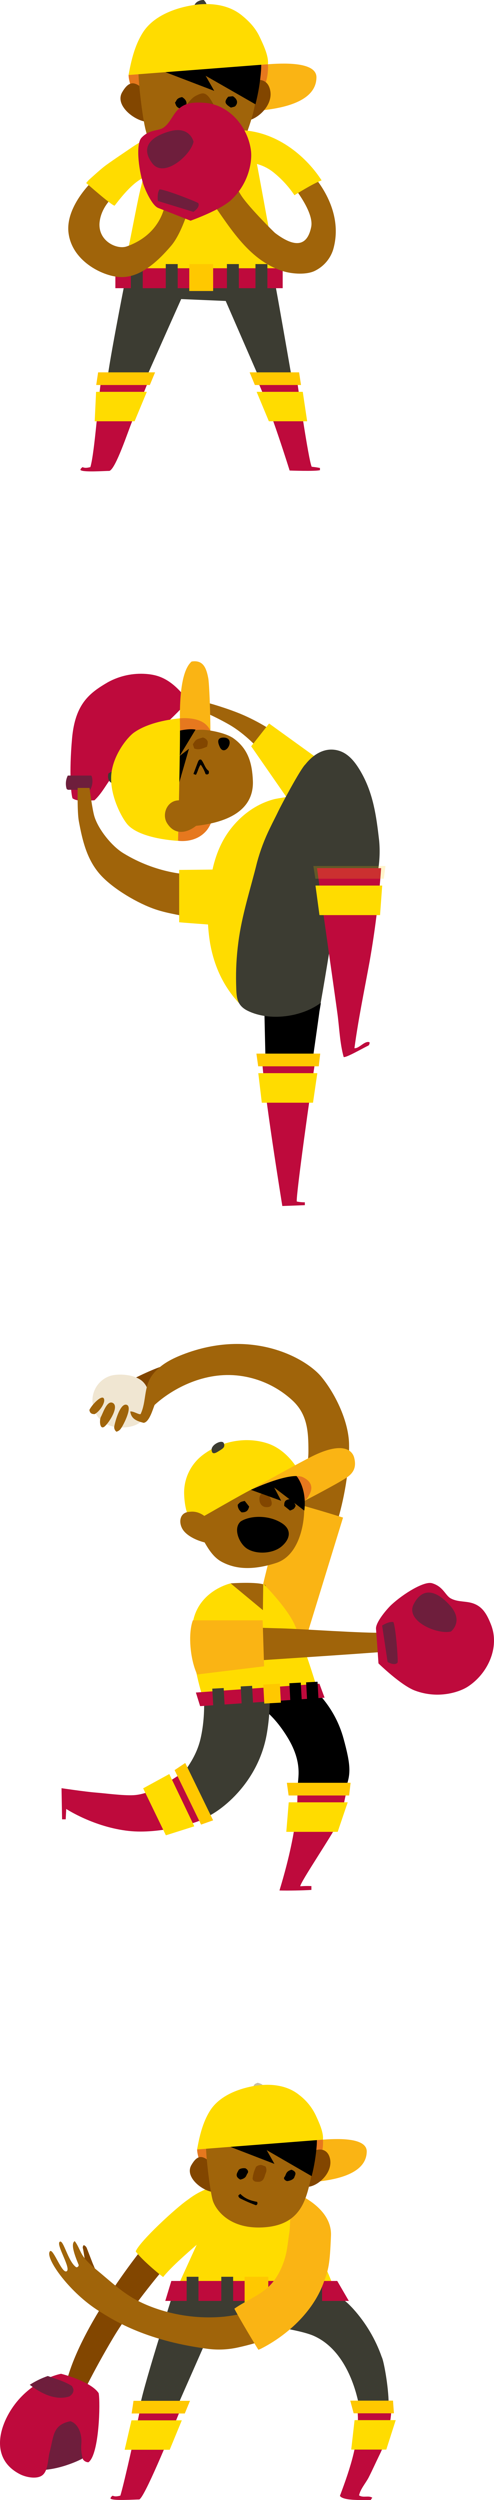 <svg version="1.1" xmlns="http://www.w3.org/2000/svg" xmlns:xlink="http://www.w3.org/1999/xlink" width="155.645" height="786.398" viewBox="0,0,155.645,786.398"><g transform="translate(-162.177,213.199)"><g data-paper-data="{&quot;isPaintingLayer&quot;:true}" stroke="none" stroke-width="1" stroke-linecap="butt" stroke-linejoin="miter" stroke-miterlimit="10" stroke-dasharray="" stroke-dashoffset="0" style="mix-blend-mode: normal"><g><path d="M254.794,-90.371l-9.425,-0.423l-15.855,-36.393c0,0 16.063,-5.252 17.861,-4.476c0.636,1.964 7.419,41.292 7.419,41.292z" fill="#3c3c32" fill-rule="evenodd"/><g fill-rule="evenodd"><path d="M262.987,-65.304c-1.462,0.411 -9.558,0.114 -9.558,0.114c0,0 -6.065,-19.535 -10.2,-28.355h12.536c0,0 3.614,25.216 4.626,27.168c0.872,0.082 1.738,0.208 2.596,0.377z" fill="#be0a3c"/><path d="M246.889,-80.689l-3.856,-9.254h14.536l1.382,9.254h-12.062" fill="#ffdc00"/><path d="M257.014,-92.089h-14.536l-1.654,-3.985h15.595l0.595,3.985" fill="#ffc800"/></g><path d="M206.783,-91.005c-3.868,0.291 -7.095,-0.81 -10.928,-1.267c0,-3.585 5.568,-31.741 5.568,-31.741l21.447,-3.18c0,0 -16.052,35.886 -16.087,36.188z" fill="#3c3c32" fill-rule="evenodd"/><g fill-rule="evenodd"><path d="M209.044,-93.574c0,0 -3.469,8.609 -5.204,12.839c-1.289,3.1 -5.21,15.089 -7.199,15.66c-1.162,-0.017 -8.864,0.553 -9.147,-0.36c0.129,-0.351 0.381,-0.645 0.711,-0.828c0.798,0.383 1.602,0.177 2.44,0c1.393,-4.584 2.602,-23.029 3.406,-27.282z" fill="#be0a3c"/><path d="M204.586,-80.689h-12.571l0.434,-9.254h15.988l-3.851,9.254" fill="#ffdc00"/><path d="M192.495,-92.089l0.596,-3.985h17.948l-1.654,3.985h-16.89" fill="#ffc800"/></g><path d="M246.976,-134.312c0.544,2.832 1.804,13.616 2.383,16.47l-48.45,-2.061c0.566,-2.843 1.335,-10.995 1.983,-13.821z" fill="#3c3c32" fill-rule="evenodd"/><path d="M200.619,-125.612c1.579,-6.793 3.823,-18.901 5.262,-25.724c0.677,-3.117 1.51,-6.182 2.313,-9.265c0.677,-2.58 0.966,-6.154 2.273,-8.506l30.738,-0.571c0.92,2.187 0.955,2.9 1.388,5.184c0.891,4.727 1.77,9.457 2.637,14.192c1.156,6.462 3.388,18.165 4.626,24.616z" fill="#ffdc00" fill-rule="evenodd"/><g fill-rule="evenodd"><path d="M198.526,-128.82h52.718v6.274h-52.718z" fill="#be0a3c"/><path d="M221.812,-130.133h7.517v8.472h-7.517z" fill="#ffc800"/><path d="M233.671,-130.133h3.759v8.472h-3.759z" fill="#3c3c32"/><path d="M242.668,-130.133h3.759v8.472h-3.759z" fill="#3c3c32"/><path d="M214.404,-130.133h3.759v8.472h-3.759z" fill="#3c3c32"/><path d="M203.395,-130.133h3.758v8.472h-3.758z" fill="#3c3c32"/></g><g fill-rule="evenodd"><path d="M226.397,-213.194c0.509,0.598 1.041,1.103 1.041,2.7c-1.191,0.299 -3.123,1.551 -4.198,0.402c-0.237,-2.734 2.33,-3.159 3.157,-3.102z" fill="#3c3c32"/><path d="M225.605,-176.454c-22.921,1.712 -22.921,-13.131 -22.921,-13.131l12.276,-8.637l31.646,5.252l1.596,6.976c0,0 0.324,7.827 -22.597,9.54z" fill="#e6781e"/><path d="M261.883,-188.837c-0.133,11.686 -24.65,10.584 -27.888,10.921c-0.44,-0.102 13.23,-1.341 12.611,-15.077c3.597,-0.239 15.346,-1.107 15.277,4.156z" fill="#fab414"/><path d="M200.677,-184.207c2.012,-3.414 3.788,-3.739 6.939,-0.673c0.52,2.785 2.66,7.01 2.382,9.762c-3.157,1.507 -12.16,-4.265 -9.321,-9.089z" fill="#824600"/><path d="M238.037,-175.444c-0.278,-2.751 0.393,-7.558 0.913,-10.344c3.152,-3.066 7.65,-3.374 8.402,1.256c0.908,5.514 -6.158,10.601 -9.315,9.088z" fill="#824600"/><path d="M242.229,-178.938c-1.671,7.393 -5.407,14.889 -5.407,14.889c0,0 -19.104,-0.405 -26.269,-0.211c-1.266,-2.261 -1.711,-5.327 -2.422,-7.798c-1.059,-3.666 -2.735,-17.823 -2.244,-19.913c2.452,-1.119 31.109,-3.134 37.643,-2.437c0.213,5.19 -0.224,10.386 -1.301,15.47z" fill="#a0640a"/><path d="M244.05,-197.44c0,0 0.631,1.37 0.382,6.354c-0.275,3.612 -0.867,7.193 -1.769,10.704l-23.708,-13.57z" fill="#000000"/><path d="M207.859,-192.958l16.138,-1.616l5.679,9.962l-21.817,-8.346" fill="#000000"/><path d="M227.779,-182.917c1.203,1.251 3.163,5.624 3.163,5.624l-11.958,0.062c0,0 2.7,-4.664 4.742,-5.748c2.046,-1.079 2.85,-1.188 4.053,0.062z" fill="#824600"/><path d="M202.684,-189.607c0.832,-4.59 1.96,-9.357 4.498,-13.353c3.129,-4.933 9.35,-7.433 14.896,-8.466c5.545,-1.034 11.738,-0.634 16.283,3.054c2.399,1.946 4.302,3.979 5.62,6.759c1.099,2.341 2.885,5.983 2.625,8.62z" fill="#ffdc00"/><path d="M220.802,-180.095c-0.089,0.525 -0.906,0.949 -1.963,1.018c-1.239,-0.474 -1.225,-1.162 -1.532,-1.85c0.599,-0.571 0.334,-1.382 2.242,-1.733c1.179,0.718 1.64,1.661 1.253,2.565z" fill="#000000"/><path d="M236.308,-179.813c-0.161,0.213 -0.924,0.316 -1.379,0.462c-1.996,-1.224 -2.158,-1.883 -0.852,-3.422l1.468,-0.161c1.425,0.883 1.721,2.093 0.763,3.121z" fill="#000000"/></g><g fill-rule="evenodd"><path d="M267.145,-134.671c-0.894,2.828 -2.891,5.188 -5.551,6.559c-2.683,1.467 -7.413,1.096 -10.2,0.223c-11.461,-3.603 -17.359,-14.929 -24.008,-23.909c1.093,-1.695 6.204,-5.064 7.135,-5.635c1.544,1.707 2.596,4.202 3.915,6.103c2.671,3.859 10.119,11.201 10.408,11.418c6.511,4.927 10.171,3.996 11.374,-1.861c1.174,-5.703 -8.379,-16.128 -8.379,-16.128l8.095,-1.084c0,0 11.108,10.921 7.211,24.314z" fill="#a0640a"/><path d="M263.508,-156.451c-2.602,0.891 -8.558,4.659 -8.558,4.659c-1.846,-2.744 -4.106,-5.193 -6.702,-7.262c-3.729,-2.917 -7.378,-2.98 -9.691,-3.425v-9.745c11.542,0.651 20.481,8.786 24.951,15.773z" fill="#ffdc00"/></g><g fill-rule="evenodd"><path d="M221.8,-148.15c0,0 -2.313,8.369 -5.782,12.354c-4.094,4.767 -9.72,10.144 -16.191,9.739c-5.522,-0.342 -15.103,-5.138 -16.08,-14.049c-0.978,-8.912 9.003,-18.091 11.316,-19.205c2.648,0.897 5.001,6.114 5.001,6.114c0,0 -5.724,3.683 -6.487,9.705c-0.764,6.023 5.377,8.929 8.552,7.799c12.056,-4.293 12.281,-14.906 12.281,-14.906z" fill="#a0640a"/><path d="M215.879,-160.452c-0.307,0.359 -6.187,1.124 -10.686,4.509c-3.307,2.484 -6.696,7.222 -6.892,7.422c-0.648,0.228 -8.737,-6.925 -8.969,-7.113c0.289,-0.365 0.597,-0.714 0.926,-1.045c1.509,-1.347 2.977,-2.7 4.579,-3.996c1.602,-1.296 7.87,-5.446 9.154,-6.348c0.445,-0.32 5.198,-3.329 5.834,-3.072z" fill="#ffdc00"/></g><g fill-rule="evenodd"><path d="M235.146,-150.428c-3.406,3.283 -12.93,6.651 -12.93,6.651c0,0 -7.453,-2.957 -10.171,-3.996c-2.018,-0.782 -4.256,-5.983 -4.764,-7.633c-1.538,-4.955 -2.284,-12.542 -0.55,-14.437c2.516,-2.729 5.343,-2.09 6.939,-3.197c1.758,-1.222 2.533,-3.14 3.805,-4.796c2.394,-3.117 5.464,-3.282 9.159,-3.02c7.887,0.571 13.762,7.713 14.635,15.197c0.335,2.872 -0.416,9.779 -6.123,15.231z" fill="#be0a3c"/><path d="M224.628,-149.337c0.746,1.33 -1.521,2.785 -1.521,2.785l-11.189,-3.425c0,0 -0.347,-2.466 0.538,-3.648c1.688,-0.011 10.94,3.597 12.172,4.288z" fill="#6e1e3c"/><path d="M210.195,-161.783c-3.626,-4.709 -1.145,-8.22 5.36,-10.087c6.505,-1.867 7.604,3.271 7.604,3.271c-0.92,4.299 -9.339,11.526 -12.964,6.816z" fill="#6e1e3c"/></g><g fill-rule="nonzero"><path d="M236.728,10.855c6.141,2.356 11.782,6.02 12.889,7.057c-0.189,2.07 -3.609,4.369 -5.055,5.596c-0.741,-1.106 -5.113,-5.871 -10.181,-8.778c-8.556,-4.913 -19.287,-8.456 -19.287,-8.926c1.257,-0.849 12.252,1.444 21.634,5.051z" fill="#a0640a"/><path d="M264.716,27.183l-8.465,15.859l-14.932,-21.495l5.641,-7.166l17.756,12.802" fill="#ffdc00"/></g><g fill-rule="nonzero"><path d="M221.188,6.962c-0.115,1.989 -12.349,12.292 -17.164,17.332c-1.94,2.035 -4.04,3.91 -5.871,6.048c-2.255,2.626 -3.655,5.837 -6.238,8.21c-2.111,0.029 -5.015,0.585 -6.886,-0.625c-0.453,-1.169 -1.125,-7.98 -0.149,-18.874c0.975,-10.893 5.52,-14.299 11.305,-17.664c3.68,-2.014 7.867,-2.917 12.051,-2.597c3.248,0.269 7.696,1.083 12.952,8.17z" fill="#be0a3c"/><path d="M183.175,34.969c-0.43,-1.398 -0.3,-2.909 0.362,-4.214h7.368c0.123,0.155 0.209,0.335 0.253,0.527c0.317,1.312 0.125,2.695 -0.54,3.87l-0.258,0.081h-6.8z" fill="#6e1e3c"/></g><g fill-rule="nonzero"><path d="M263.247,102.278c0.023,0.316 -0.385,2.38 -0.413,2.609c-0.104,0.946 -3.036,21.586 -3.145,22.159l-13.67,1.72c-0.011,-1.697 -0.82,-33.826 -0.746,-35.139z" fill="#000000"/><path d="M258.225,165.895l-7.098,0.258c0,0 -6.095,-37.387 -6.445,-47.105l17.015,0.321c-1.515,9.254 -6.375,44.159 -6.008,45.374c0.835,0.169 1.685,0.251 2.536,0.247z" fill="#be0a3c"/><path d="M244.665,133.663l-1.108,-9.294h18.599l-1.36,9.294h-16.131" fill="#ffdc00"/><path d="M262.61,122.213h-19.087l-0.562,-3.996h20.108l-0.459,3.996" fill="#ffc800"/></g><path d="M255.964,36.878l-18.271,65.687c-5.217,-5.504 -8.075,-12.023 -9.314,-19.023c-0.814,-4.938 -0.974,-9.962 -0.477,-14.941c0.706,-7.97 2.359,-15.01 6.772,-20.829c3.162,-4.169 7.896,-8.05 13.974,-9.61c0.665,-0.172 6.53,-1.1 7.316,-1.284z" fill="#ffdc00" fill-rule="nonzero"/><path d="M273.209,43.85c-0.976,9.059 -3.139,18.129 -4.729,27.101c-1.819,10.429 -3.408,20.904 -5.262,31.327c-6.049,4.484 -16.114,5.831 -22.955,2.494c-3.81,-1.863 -3.563,-4.701 -3.695,-8.548c-0.104,-4.319 0.128,-8.64 0.694,-12.923c1.096,-8.646 3.845,-16.879 5.899,-25.227c1.017,-3.756 2.397,-7.404 4.121,-10.893c0.855,-1.8 1.802,-3.56 2.657,-5.366c0.66,-1.405 6.926,-13.227 8.47,-14.592z" fill="#3c3c32" fill-rule="nonzero"/><g fill-rule="nonzero"><path d="M223.564,75.722c-4.143,-1.038 -8.137,-1.462 -12.235,-2.816c-5.629,-1.857 -13.537,-6.501 -17.514,-10.927c-4.247,-4.719 -5.658,-10.687 -6.806,-16.902c-0.522,-2.867 -0.367,-10.429 -0.367,-10.429h3.741c0,0 0.867,6.823 1.555,9.03c1.28,4.076 5.418,9.236 9.05,11.467c10.697,6.576 20.694,6.696 20.694,6.696c0,0 2.129,13.376 1.882,13.881z" fill="#a0640a"/><path d="M234.674,60.276c-0.453,5.682 -0.224,12.046 -0.677,17.722c-0.172,0.051 -11.925,-0.78 -15.368,-1.095v-16.467c2.668,-0.005 15.735,-0.189 16.045,-0.16z" fill="#ffdc00"/></g><g fill-rule="nonzero"><path d="M227.799,0.139c0.465,2.454 1.062,22.263 0.333,23.094c-2.273,-0.178 -6.84,-0.436 -8.809,-1.439c-0.132,-1.502 -2.112,-22.32 3.225,-26.907c3.656,-0.585 4.643,2.041 5.251,5.252z" fill="#fab414"/><path d="M207.169,25.102l11.678,-12.338c0,0 5.291,-0.619 8.126,1.869c2.835,2.488 3.317,8.084 3.5,17.452c0.155,7.729 -0.912,13.359 -3.345,16.117c-3.518,3.984 -8.861,3.067 -8.861,3.067z" fill="#e6781e"/><path d="M219.84,46.877c-4.712,-0.367 -6.594,-2.448 -6.789,-2.626c-0.603,-4.753 2.347,-21.173 2.628,-26.058c1.24,-1.576 9.061,-1.943 10.846,-1.817c2.565,0.178 7.076,1.141 9.182,2.643c4.625,3.291 5.911,7.763 6.146,13.353c0.407,9.775 -8.803,13.955 -22.013,14.505z" fill="#a0640a"/><path d="M223.788,16.296l-6.169,10.182l-2.078,-8.978c5.768,-1.875 8.247,-1.204 8.247,-1.204z" fill="#000000"/><path d="M216.683,26.214l5.027,-3.887l-3.822,13.267l-1.205,-9.38" fill="#000000"/><path d="M196.354,30.078c0.777,-0.464 1.453,-0.957 3.181,-0.865c0.025,1.187 0.914,3.165 -0.626,4.156c-3.018,0.069 -2.83,-2.476 -2.555,-3.291z" fill="#3c3c32"/><path d="M218.273,51.292c0,0 -11.758,-0.516 -15.885,-5.103c-1.75,-1.972 -5.595,-8.95 -5.164,-15.48c0.407,-6.169 4.981,-11.914 7.15,-13.462c3.81,-2.717 9.584,-4.019 14.473,-4.483c0.229,6.352 -0.574,38.528 -0.574,38.528z" fill="#ffdc00"/><path d="M214.795,45.702c-1.497,-2.42 -0.355,-6.106 2.479,-6.966c2.594,-0.786 8.247,0.952 11.059,1.089c-0.844,5.389 -9.308,12.717 -13.538,5.877z" fill="#a0640a"/><path d="M232.668,18.801c4.138,0.115 0.355,6.547 -1.291,2.867c0.026,-0.086 -1.62,-2.924 1.291,-2.867z" fill="#000000"/><path d="M227.598,20.802c-0.034,0.275 -0.126,0.545 -0.206,0.889c-1.303,0.493 -2.577,1.163 -4.017,0.539l-0.436,-1.302c1.061,-1.651 0.923,-1.468 3.139,-2.138c0.703,0.132 1.288,0.618 1.549,1.284c0.005,0.243 -0.005,0.486 -0.029,0.728z" fill="#824600"/><path d="M223.891,30.537l-0.769,-0.281c0.494,-1.318 0.947,-2.545 1.412,-3.767c0.056,-0.155 0.133,-0.302 0.229,-0.435c0.072,-0.15 0.201,-0.263 0.358,-0.314c0.158,-0.051 0.329,-0.035 0.474,0.044c0.924,1.095 1.131,2.655 2.365,3.538l0.034,0.688c-0.089,0.193 -0.262,0.335 -0.47,0.383c-0.208,0.049 -0.426,-0.002 -0.591,-0.137c-0.354,-1.05 -0.863,-2.041 -1.51,-2.941c-0.792,0.998 -0.883,2.207 -1.532,3.222z" fill="#000000"/></g><g fill-rule="nonzero"><path d="M281.071,61.824l-18.272,0.126c-0.402,-2.058 -3.816,-28.323 -4.39,-34.738c2.617,-3.274 6.37,-5.59 10.651,-4.237c3.076,0.986 5.084,3.681 6.64,6.307c4.085,6.908 5.044,14.155 5.945,22.004c0.316,3.522 0.123,7.071 -0.574,10.538z" fill="#3c3c32"/><path d="M282.265,59.88c-0.707,9.899 -1.929,19.755 -3.662,29.527c-1.641,8.967 -3.54,18.077 -4.751,27.107c1.48,0.144 3.276,-2.488 4.751,-1.869c0.08,0.387 -0.057,0.786 -0.356,1.044c-1.595,0.733 -7.064,3.915 -7.793,3.6c-1.21,-4.386 -1.348,-9.047 -1.951,-13.559c-0.665,-5.017 -5.865,-41.28 -6.438,-45.867z" fill="#be0a3c"/><path d="M262.834,74.655l-1.257,-9.294h21.02l-0.677,9.294h-19.086" fill="#ffdc00"/><path d="M283.108,63.206h-21.571l-0.626,-3.996h22.714l-0.517,3.996" fill="#ffc800" opacity="0.2"/></g><path d="M258.854,315.848c3.915,3.644 9.131,8.943 11.573,17.862c2.442,8.919 2.282,11.296 0.476,16.04c-4.597,0.492 -10.198,1.025 -14.703,-0.361c-0.912,-1.914 2.247,-6.966 -3.6,-16.361c-5.847,-9.395 -11.166,-10.89 -15.07,-13.336c0.115,-1.924 -4.116,-4.078 -3.439,-5.883c5.984,0.052 18.904,1.999 24.763,2.039z" fill="#000000" fill-rule="nonzero"/><g fill-rule="nonzero"><path d="M271.935,348.524c-1.25,3.477 -1.433,7.195 -2.757,10.683c-1.256,3.294 -12.806,20.199 -12.365,20.932c1.157,-0.099 2.32,-0.122 3.48,-0.069v1.209c-2.614,0.178 -7.395,0.252 -10.066,0.178c6.707,-21.975 5.589,-31.467 5.589,-31.467z" fill="#be0a3c"/><path d="M252.382,363.017l0.763,-9.292h18.583l-3.158,9.292h-16.188" fill="#ffdc00"/><path d="M272.181,351.577h-19.071l-0.556,-3.999h20.08l-0.453,3.999" fill="#ffc800"/></g><path d="M225.355,333.733c2.155,-9.235 0.607,-18.904 0.607,-18.904h20.883c0.574,5.641 0.394,11.333 -0.533,16.927c-2.843,17.455 -17.191,26.552 -20.556,27.125c-1.811,-1.535 -8.489,-7.201 -9.538,-9.555c4.597,-5.677 7.795,-9.888 9.137,-15.593z" fill="#3c3c32" fill-rule="nonzero"/><g fill-rule="nonzero"><path d="M227.361,358.486c-3.359,1.907 -15.076,5.264 -24.568,4.25c-11.029,-1.191 -19.742,-6.92 -19.742,-6.92l-0.172,3.26h-1.146c-0.058,-3.586 -0.172,-9.796 -0.172,-9.796c0,0 7.457,1.111 10.707,1.369c3.251,0.258 8.679,0.997 11.935,0.831c5.159,-0.264 10.541,-3.781 15.477,-7.035c0.493,0.871 7.48,13.594 7.681,14.041z" fill="#be0a3c"/><path d="M207.281,349.326l8.232,-4.497l7.881,16.441l-8.953,2.835l-7.16,-14.779" fill="#ffdc00"/><path d="M225.527,360.737l-8.341,-17.14l3.354,-2.251l8.787,18.045l-3.8,1.346" fill="#ffc800"/></g><g fill-rule="nonzero"><path d="M213.638,216.557c-0.304,0.664 -3.714,7.98 -4.098,8.547c-0.385,0.567 -6.008,-3.117 -6.833,-3.689c1.215,-0.98 9.767,-4.916 10.931,-4.858z" fill="#824600"/><path d="M209.081,229.938c0,0 -0.825,6.25 -9.172,5.866c-8.346,-0.383 -8.598,-8.019 -8.598,-8.019c-0.205,-3.736 2.157,-7.133 5.732,-8.244c2.591,-0.733 7.481,-0.429 9.917,1.667c3.336,2.887 2.121,8.73 2.121,8.73z" fill="#f0e6d2"/><path d="M267.016,269.07c-3.513,-0.722 -6.958,-1.461 -10.501,-1.937c-0.82,-0.108 -1.657,-0.171 -2.402,-0.326c1.984,-6.175 5.24,-16.733 5.24,-23.487c0,-6.198 -0.281,-11.692 -5.159,-16.12c-4.864,-4.441 -11.049,-7.17 -17.61,-7.768c-10.92,-0.979 -20.59,4.606 -25.697,9.298c-0.574,1.363 -1.646,5.379 -3.44,5.631c-2.837,-0.699 -3.938,-1.593 -4.236,-3.563c0.929,-0.212 2.855,1.128 3.273,0.79c1.869,-3.952 0.917,-8.438 3.589,-12.133c2.333,-3.236 5.961,-5.138 9.595,-6.553c21.834,-8.507 39.037,1.111 43.892,7.138c4.477,5.493 8.444,13.994 8.598,20.96c0.258,11.428 -3.554,25.343 -5.142,28.07z" fill="#a0640a"/><path d="M270.261,264.16c0,0 -14.898,48.463 -15.024,48.859l-10.123,-28.07c0.057,-0.441 6.299,-25.48 6.643,-25.927c3.824,0.516 18.504,5.138 18.504,5.138z" fill="#fab414"/><path d="M200.322,236.068c-0.322,0.544 -0.852,0.935 -1.467,1.083c-0.47,-0.357 -0.73,-0.924 -0.694,-1.513c0.086,-0.888 1.731,-7.498 3.846,-6.977c2.116,0.521 -0.951,6.433 -1.685,7.407z" fill="#a0640a"/><path d="M195.209,235.444c-1.502,1.351 -1.817,-1.541 -1.278,-2.916c0.504,-0.648 1.897,-5.545 3.84,-4.4c1.944,1.135 -1.06,5.964 -2.562,7.316z" fill="#a0640a"/><path d="M194.894,226.708c0.653,1.266 -1.462,4.227 -2.907,4.915c-0.819,-0.012 -1.478,-0.172 -1.65,-1.318c0.837,-1.718 3.903,-4.863 4.557,-3.597z" fill="#a0640a"/></g><g fill-rule="nonzero"><path d="M247.607,248.774l8.862,0.16l6.248,4.268l-4.54,5.671l-3.685,1.283l-6.885,-11.382" fill="#e6781e"/><path d="M249.149,278.447c-7.968,2.549 -13.132,1.719 -17.013,-0.315c-3.319,-1.736 -4.97,-5.299 -6.758,-8.386l-0.052,-0.413c0.017,-0.017 -4.07,-10.025 -4.07,-10.025l31.619,-12.843c2.482,4.342 4.586,8.226 5.085,13.382c0.418,4.302 -0.843,16.051 -8.811,18.6z" fill="#a0640a"/><path d="M244.586,256.61c1.491,-1.174 1.863,-0.315 2.672,1.289c0.808,1.604 0.94,3.116 -1.313,2.968c-2.253,-0.155 -2.545,-3.323 -1.359,-4.257z" fill="#824600"/><path d="M236.292,253.654l10.627,-2.079l3.847,7.304l-14.474,-5.225" fill="#000000"/><path d="M256.011,251.649c3.026,4.583 2.04,10.312 2.04,10.312c0,0 -13.918,-10.678 -14.038,-10.678c0,0 8.971,-4.216 11.998,0.366z" fill="#000000"/><path d="M220.207,257.132c-0.28,-5.128 2.103,-10.038 6.306,-12.993c5.663,-4.101 13.31,-5.505 19.994,-3.305c5.846,1.942 9.079,7.516 9.079,7.516c0,0 -5.371,2.28 -14.783,7.275c-5.761,3.059 -16.979,9.675 -17.856,9.973c-2.109,-1.443 -2.654,-6.261 -2.74,-8.466z" fill="#ffdc00"/><path d="M232.698,240.772c0.51,1.267 -0.344,1.684 -1.416,2.37c-1.072,0.686 -2.299,1.455 -2.436,-0.253c-0.138,-1.708 3.342,-3.384 3.852,-2.117z" fill="#3c3c32"/><path d="M251.052,265.965c3.164,2.068 2.499,5.052 -0.2,7.304c-2.7,2.251 -7.859,2.572 -10.851,0.658c-2.362,-1.512 -4.517,-6.249 -2.012,-8.541c3.089,-1.987 9.034,-2.062 13.063,0.579z" fill="#000000"/><path d="M253.489,258.363c0.968,0.486 1.631,1.248 1.835,2.109c-0.497,0.978 -0.497,0.978 -1.771,1.486l-1.822,-1.466c-0.038,-1.113 0.128,-1.937 1.758,-2.129z" fill="#000000"/><path d="M238.309,262.518c-0.824,-0.644 -1.265,-1.51 -1.225,-2.402c0.808,-0.889 0.808,-0.889 2.202,-1.191l1.393,1.767c-0.286,1.074 -0.69,1.865 -2.37,1.826z" fill="#000000"/><path d="M229.78,272.329c-2.809,0.218 -8.449,-1.684 -10.123,-4.583c-1.313,-2.257 -0.791,-5.298 2.293,-5.402c3.926,-0.527 6.408,3.094 6.408,3.094c0,0 1.829,5.362 1.422,6.891z" fill="#a0640a"/><path d="M260.384,244.959c9.189,-4.606 12.72,-2.383 13.408,0.435c0.631,2.589 0.109,4.583 -2.574,6.301c-2.986,1.965 -13.041,7.178 -13.041,7.178c0,0 5.022,-4.646 -0.498,-7.384c-4.024,-1.993 -16.893,4.136 -16.893,4.136c0,0 15.001,-8.369 19.598,-10.666z" fill="#fab414"/></g><g fill-rule="nonzero"><path d="M248.249,303.756l-13.413,-18.904c0,0 8.558,-0.619 10.971,0.527c0.247,0.492 2.322,9.95 2.322,9.95z" fill="#a0640a"/><path d="M255.093,298.039c3.812,8.661 7.55,21.768 7.55,21.768c0,0 -36.245,1.506 -36.394,1.547c0,0 -5.423,-16.47 -3.038,-25.469c2.384,-9 11.625,-11.033 11.625,-11.033l10.174,8.432l0.104,-8.335c0,0 7.509,7.459 9.979,13.09z" fill="#ffdc00"/></g><g fill-rule="nonzero"><path d="M223.893,319.188l38.927,-2.761l1.623,4.382l-39.214,2.67l-1.336,-4.291" fill="#be0a3c"/><path d="M245.127,316.693l5.225,-0.285l0.325,5.96l-5.225,0.285l-0.325,-5.96" fill="#ffc800"/><path d="M253.348,316.268l3.592,-0.196l0.325,5.96l-3.592,0.196l-0.325,-5.96" fill="#000000"/><path d="M238.016,317.275l3.593,-0.196l0.325,5.96l-3.593,0.196l-0.325,-5.96" fill="#3c3c32"/><path d="M229.063,317.972l3.592,-0.196l0.325,5.96l-3.592,0.196l-0.325,-5.96" fill="#3c3c32"/><path d="M258.631,315.986l3.593,-0.196l0.325,5.96l-3.593,0.196l-0.325,-5.96" fill="#000000"/></g><g fill-rule="nonzero"><path d="M284.998,306.225c-6.729,0.641 -56.347,3.838 -56.347,3.838l-2.551,-11.858c0,0 19.426,0.687 24.82,0.807c5.394,0.121 26.46,1.599 31.849,1.347c0.298,0.16 2.338,4.943 2.229,5.866z" fill="#a0640a"/><path d="M224.3,313.506c0,0 -1.657,-3.163 -2.109,-8.736c-0.453,-5.574 0.756,-8.29 0.756,-8.29h21.983l0.453,14.465z" fill="#fab414"/></g><g fill-rule="nonzero"><path d="M293.024,318.621c-4.443,-1.587 -11.602,-8.593 -11.602,-8.593c0,0 -0.539,-7.968 -0.78,-10.832c-0.178,-2.125 3.571,-6.41 4.838,-7.59c3.812,-3.535 10.347,-7.522 12.806,-6.806c3.542,1.031 4.19,3.827 5.881,4.766c1.863,1.031 3.938,0.882 5.979,1.289c3.829,0.796 5.325,3.437 6.695,6.874c2.923,7.27 -1.015,15.639 -7.395,19.695c-2.447,1.541 -9.016,3.912 -16.422,1.197z" fill="#be0a3c"/><path d="M287.475,309.719c-0.883,1.249 -3.176,-0.132 -3.176,-0.132l-1.72,-11.457c0,0 2.081,-1.392 3.531,-1.111c0.746,1.501 1.485,11.308 1.365,12.7z" fill="#6e1e3c"/><path d="M292.502,291.428c2.688,-5.299 6.942,-4.634 11.43,0.355c4.488,4.99 0.332,8.215 0.332,8.215c-4.264,1.06 -14.45,-3.271 -11.762,-8.57z" fill="#6e1e3c"/></g><path d="M217.705,544.514c-3.82,0.301 -7.662,0.227 -11.467,-0.223c0,-3.566 10.854,-37.28 10.854,-37.28l16.806,0.789c0,0 -16.124,36.411 -16.193,36.714z" fill="#3c3c32" fill-rule="nonzero"/><g fill-rule="nonzero"><path d="M206.341,544.485h12.815c-3.842,9.435 -11.56,28.086 -13.113,28.526c-1.153,-0.017 -8.791,0.554 -9.072,-0.36c0.128,-0.351 0.379,-0.646 0.706,-0.829c0.791,0.383 1.588,0.178 2.419,0c1.382,-4.588 5.448,-23.051 6.245,-27.337z" fill="#be0a3c"/><path d="M215.641,557.382h-14.186l2.151,-9.262h15.854l-3.819,9.262" fill="#ffdc00"/><path d="M203.652,545.971l0.59,-3.989h17.798l-1.64,3.989h-16.748" fill="#ffc800"/></g><path d="M284.626,542.822h-9.455c-0.757,-3.56 -3.83,-16.702 -14.151,-21.274c-5.843,-2.588 -26.113,-4.971 -32.684,-4.571l-0.304,-10.423c2.689,-0.017 27.529,0.028 31.766,0.24c2.151,0.108 7.426,1.686 9.392,2.663c1.6,0.794 3.085,2.314 4.284,3.611c3.971,4.405 7.025,9.552 8.985,15.143c0.602,1.029 2.144,9.303 2.167,14.611z" fill="#3c3c32" fill-rule="nonzero"/><g fill-rule="nonzero"><path d="M285.521,544.554c-0.275,5.096 -1.594,10.082 -3.876,14.651c-1.118,2.286 -2.151,4.612 -3.297,6.857c-0.924,1.795 -2.638,3.686 -3.039,5.669c1.295,0.857 2.93,-0.063 4.162,0.72l-0.498,0.731c-1.514,-0.057 -8.699,0.406 -9.696,-1.308c3.205,-8.549 6.473,-17.96 5.498,-27.297z" fill="#be0a3c"/><path d="M272.837,557.325l1.055,-9.268h12.965l-2.97,9.268h-11.05" fill="#ffdc00"/><path d="M286.289,545.914h-12.683l-1.073,-3.989h13.469l0.287,3.989" fill="#ffc800"/></g><g fill-rule="nonzero"><path d="M214.936,499.108c0,0 -10.786,12.469 -17.093,23.046c-6.657,11.177 -10.43,19.366 -11.244,20.954c-1.348,-0.177 -4.238,-3.503 -4.014,-4.674c3.664,-19.423 26.21,-46.566 26.21,-46.566z" fill="#824600"/><path d="M234.684,483.897c-3.338,3.16 -16.635,13.554 -21.113,19.16c-2.075,-1.549 -7.133,-5.892 -8.635,-8.086c1.319,-3.257 12.873,-13.817 16.227,-16.103c1.112,-0.76 3.893,-3.291 10.894,-5.097z" fill="#ffdc00"/></g><g fill-rule="nonzero"><path d="M190.595,558.297c-0.091,0.183 -1.353,1.891 -7.351,3.903c-5.997,2.011 -9.839,1.531 -9.839,1.531l-1.68,-17.554c0,0 18.05,-4.195 18.131,-3.343c0.046,0.52 0.625,15.006 0.739,15.463z" fill="#6e1e3c"/><path d="M190.033,561.32c-0.69,-0.011 -1.332,-0.356 -1.72,-0.926c-0.494,-1.594 -0.665,-3.271 -0.504,-4.932c0.246,-3.205 -1.032,-6.291 -3.441,-7.062c-5.642,1.142 -5.212,4.657 -6.554,9.714c-0.567,2.114 -0.43,5.926 -2.339,7.32c-1.789,1.308 -5.207,0.571 -7.007,-0.36c-10.55,-5.4 -5.929,-17.577 0.069,-24c5.998,-6.423 12.878,-7.594 12.878,-7.594c0,0 9.335,2.32 11.847,6.085c0.567,2.835 0.212,19.366 -3.229,21.755z" fill="#be0a3c"/><path d="M171.559,536.942c1.773,-1.147 3.679,-2.076 5.676,-2.765c2.54,0.925 5.321,1.685 7.615,3.154c0.172,0.36 0.332,0.686 0.447,0.931c0.155,1.143 -0.441,1.715 -1.147,2.286c-4.386,1.554 -9.191,-0.96 -12.591,-3.606z" fill="#6e1e3c"/></g><path d="M252.075,475.885c0.258,0.377 10.338,17.355 15.166,30.137c-13.234,0.183 -49.106,0.72 -49.404,0.72l14.335,-31.428z" fill="#ffdc00" fill-rule="nonzero"/><g fill-rule="nonzero"><path d="M272.086,510.56h-57.838l1.909,-6.28h52.277l3.652,6.28" fill="#be0a3c"/><path d="M239.248,502.965h7.454v8.48h-7.454v-8.48" fill="#ffc800"/><path d="M251.008,502.965h3.727v8.48h-3.727v-8.48" fill="#3c3c32"/><path d="M259.93,502.965h3.727v8.48h-3.727v-8.48" fill="#3c3c32"/><path d="M231.903,502.965h3.727v8.48h-3.727v-8.48" fill="#3c3c32"/><path d="M220.985,502.965h3.727v8.48h-3.727v-8.48" fill="#3c3c32"/></g><g fill-rule="nonzero"><path d="M189.552,494.022c0.608,1.572 1.221,3.138 1.823,4.709c0.086,0.223 1.932,4.44 2.053,4.971c-0.981,-0.822 -3.205,-2.131 -3.957,-2.857c-0.281,-1.097 -0.871,-5.554 -1.146,-6.697c-0.161,-0.395 -0.063,-0.848 0.246,-1.143c0.458,0.183 0.815,0.554 0.981,1.017z" fill="#824600"/><path d="M236.541,525.331c-3.182,0.63 -6.45,0.697 -9.656,0.2c-19.443,-2.646 -29.375,-9.189 -33.526,-11.789c-9.1,-5.697 -16.445,-15.92 -15.625,-18.457c0.82,-2.537 3.796,6.743 5.407,5.966c1.611,-0.777 -3.348,-8.263 -2.173,-9.274c1.175,-1.012 2.615,6.285 5.258,8.011c0.197,0.006 0.387,-0.068 0.528,-0.204c0.141,-0.137 0.219,-0.326 0.217,-0.522c-0.487,-1.28 -2.918,-6.605 -1.25,-7.508c1.153,1.451 1.675,3.366 2.747,4.88c1.445,2.051 3.549,3.651 5.459,5.257c3.199,2.691 6.192,5.377 9.776,7.566c4.668,2.857 15.47,7.314 28.991,6.068c3.726,-0.412 7.397,-1.218 10.952,-2.405l1.273,9.971c-2.749,0.902 -5.545,1.65 -8.378,2.24z" fill="#a0640a"/><path d="M243.588,525.925c-0.269,-0.348 -6.192,-10.16 -7.568,-12.92c3.383,-2.383 7.356,-3.863 10.487,-6.64c2.947,-2.583 4.908,-6.783 5.786,-10.583c0.516,-2.268 0.716,-4.72 1.089,-7.005c0.224,-1.355 0.361,-11.337 1.216,-12.452c0,0 12.236,4.44 11.863,13.68c-0.373,9.24 -0.728,10.537 -2.448,15.149c-3.32,8.891 -11.417,16.32 -19.719,20.491c-0.212,0.103 -0.442,0.177 -0.706,0.28z" fill="#fab414"/></g><g fill-rule="nonzero"><path d="M245.558,443.879l-0.25,1.015c-0.523,0.302 -1.062,0.513 -1.61,0.629c-0.448,0.004 -0.89,-0.19 -1.283,-0.563c-0.367,-0.367 -0.539,-1.121 -0.416,-1.821c0.282,-0.926 0.82,-0.948 1.372,-1.202c0.853,0.32 1.738,0.265 2.187,1.942z" fill="#c8bea0"/><path d="M244.97,474.914c-20.693,1.537 -20.693,-12 -20.693,-12l11.083,-7.874l28.572,4.788l1.445,6.36c0,0 0.287,7.189 -20.407,8.726z" fill="#e6781e"/><path d="M277.728,463.594c-0.143,10.651 -22.253,9.646 -25.177,9.948c-0.402,-0.068 11.955,-1.2 11.381,-13.714c3.252,-0.223 13.859,-0.994 13.796,3.766z" fill="#fab414"/><path d="M222.47,467.834c1.812,-3.109 3.395,-3.412 6.262,-0.617c0.47,2.543 2.402,6.388 2.156,8.897c-2.856,1.377 -10.981,-3.886 -8.418,-8.28z" fill="#824600"/><path d="M257.803,474.44c-0.247,-2.509 0.361,-6.892 0.831,-9.429c2.839,-2.794 6.881,-3.08 7.581,1.143c0.762,5.023 -5.585,9.657 -8.412,8.286z" fill="#824600"/><path d="M259.982,472.64c-1.508,6.731 -3.515,14.137 -14.857,14.788c-11.342,0.652 -15.287,-6.268 -15.929,-8.52c-0.952,-3.343 -2.465,-16.246 -2.03,-18.148c2.214,-1.018 28.097,-2.852 33.991,-2.223c0.195,4.731 -0.2,9.468 -1.175,14.103z" fill="#a0640a"/><path d="M244.598,467.8l1.227,0.462c0.347,0.624 0.387,1.372 0.109,2.029c-0.121,0.371 -0.276,0.754 -0.396,1.143c-0.413,1.348 -1.227,1.846 -2.643,1.628c-0.549,-0.013 -1.02,-0.393 -1.147,-0.925c0.139,-1.333 0.528,-2.628 1.147,-3.817c0.487,-0.371 1.091,-0.555 1.703,-0.52z" fill="#824600"/><path d="M243.193,479.409c0.206,0.498 0.114,0.845 -0.367,1.068c-0.734,-0.288 -1.52,-0.584 -2.294,-0.916c-0.883,-0.383 -1.76,-0.794 -2.632,-1.22c-0.198,-0.117 -0.376,-0.284 -0.521,-0.49c-0.069,-0.08 -0.064,-0.253 -0.109,-0.469l0.625,-0.491c1.559,1.602 3.406,2.158 5.298,2.518z" fill="#000000"/><path d="M237.308,469.517c0.074,-0.235 0.356,-0.444 0.776,-0.573c0.419,-0.129 0.935,-0.166 1.416,-0.101c0.859,0.479 1.077,1.149 0.561,1.73c-0.374,0.642 -0.334,1.411 -2.178,1.825c-1.751,-0.973 -1.109,-1.94 -0.575,-2.881z" fill="#000000"/><path d="M254.952,471.521c-0.127,0.671 -1.076,1.221 -2.341,1.356c-0.904,-0.31 -1.207,-0.929 -0.699,-1.428c0.456,-0.738 0.334,-1.65 2.112,-2.158c1.748,0.69 1.231,1.492 0.928,2.23z" fill="#000000"/><path d="M261.627,455.777c0,0 0.568,1.245 0.344,5.788c-0.247,3.291 -0.781,6.555 -1.594,9.755l-21.404,-12.366z" fill="#000000"/><path d="M228.95,459.862l14.575,-1.474l5.121,9.074l-19.696,-7.6" fill="#000000"/><path d="M224.277,462.914c0.751,-4.172 1.771,-8.532 4.065,-12.172c2.821,-4.491 8.44,-6.771 13.446,-7.714c5.006,-0.943 10.596,-0.577 14.702,2.783c2.145,1.636 3.882,3.744 5.074,6.16c0.992,2.143 2.604,5.451 2.368,7.857z" fill="#ffdc00"/></g></g></g></g></svg>